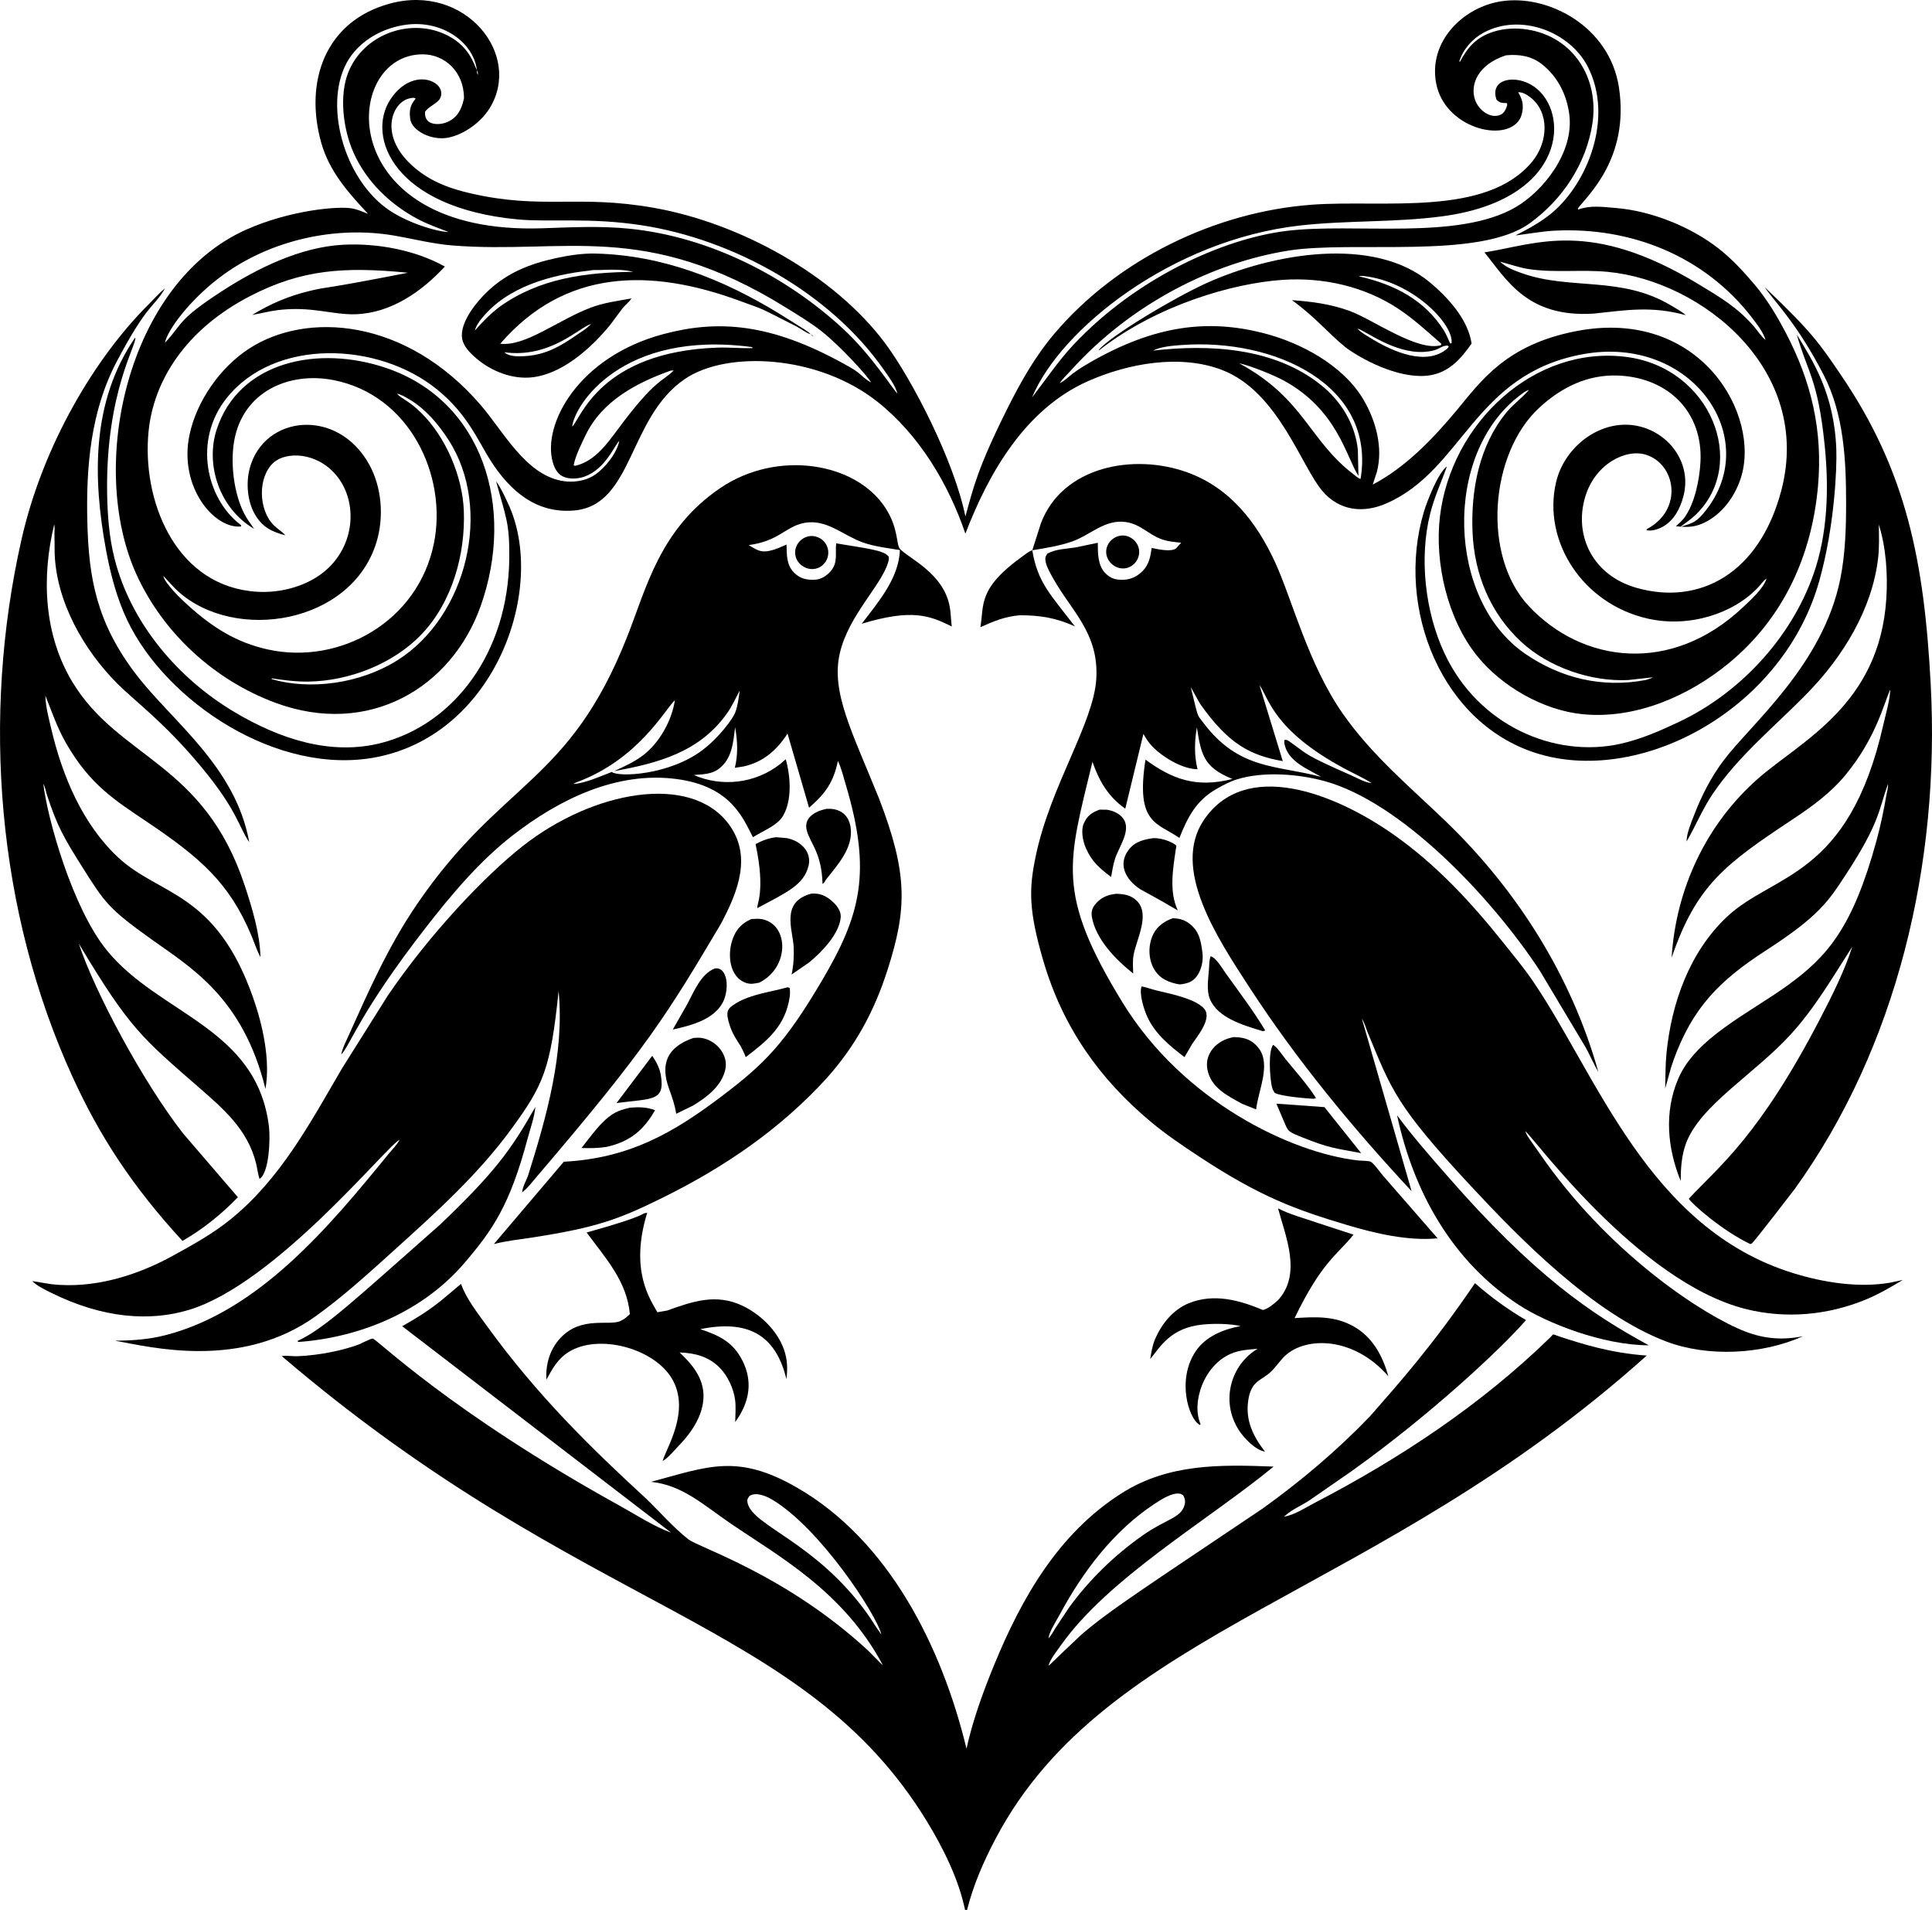<?xml version='1.0' encoding='utf-8'?>
<svg xmlns="http://www.w3.org/2000/svg" enable-background="new 0 0 5000 4941.913" version="1.1" viewBox="0 0 5e3 4941.9"> <path d="m4350.7 1362.8c-0.43-0.029-0.864-0.062-1.297-0.094-0.385 0.287-0.779 0.575-1.162 0.862l2.458-0.768z"/> <path d="m353.16 1486.3c69.353 152.37 202.37 273.9 359.56 332.09 242.17 89.641 456.69-39.336 531.45-250.9 90.458-255.99 4.375-529.66-242.68-614.69-177.64-61.142-383.67-18.164-441 159.21-28.908 89.464 6.219 202.95 97.171 256.36l-13.809-19.792c-37.304-53.084-48.849-145.15-37.816-207.62 22.67-128.33 142.54-179.83 257.07-157.51 197.1 38.417 295.02 247.19 259.97 421.88-40.918 203.93-244.35 315.73-429.4 275.24-82.445-18.044-144.29-57.764-206.43-113.84-15.072-13.602-59.226-54.599-64.879-76.721 13.194 13.048 24.497 27.379 38.373 39.905 147.35 133.04 449.98 84.833 513.89-128.12 19.191-63.966 13.668-140.31-18.772-199.34-82.055-149.31-273.38-128.63-309.69 9.72-9.954 37.933-6.065 85.636 14.185 119.86 18.796 31.761 43.486 44.335 78.336 52.952-9.11-9.93-20.855-16.654-30.414-26.237-39.443-39.538-42.054-124.63 0.181-162.14 31.512-27.986 109.72-27.853 160.68 31.771 58.041 67.91 51.806 185.83-32.669 252.85-45.715 36.265-117.72 57.863-191.18 48-195.79-25.212-278.21-238.31-260.79-413.17 13.005-130.52 95.41-263.8 263.61-350.43 133.35-68.701 242.87-76.092 407.62-59.955-231.59 45.503-201.34 34.449-253.74 46.936-53.904 12.853-102.15 33.21-149.24 62.156 22.134-3.567 43.682-9.628 66.04-12.37 87.97-10.794 141.61 12.74 202 10.652 91.384-3.152 170.62-58.574 230.53-123.47-76.955-42.823-175.93-60.96-263.28-56.335-110.82 5.87-222.74 61.063-314.58 120.68-115.01 74.668-99.534 82.612-146.46 132.89 4.992-30.804 65.619-114.95 153.86-178.03 123.64-88.378 289.07-125.05 438.95-99.303 50.342 8.651 100.19 21.572 151.25 25.642 289.07 23.026 497.26-66.212 862.47 160.43 31.346 19.45 64.234 39.1 93.204 61.926 48.7 38.372 121.72 118.9 127.27 131.88-16.117-8.575-22.408-17.303-35.148-26.882-11.155-8.388-24.11-15.234-36.309-21.963-188.59-104.06-323.86-113.85-465.45-76.14-221.56 59.011-314.08 234.73-286.51 331.5 4.182 14.678 11.277 29.228 25.359 36.528 15.98 8.285 40.081 6.744 56.676 0.771 55.389-19.924 78.872-83.503 90.076-92.355-6.182 31.453-36.06 69.006-62.121 86.963-25.281 17.415-58.145 21.768-87.958 16.078-93.629-17.859-150.71-128.64-208.36-195.6-194.27-225.63-450.97-242.93-599.71-146.17-74.652 48.571-135.46 135.11-154.07 222.78-28.642 134.93 64.442 245.04 133.78 237.2-1.308-5.319 0.107-2.972-4.528-6.592-84.495-66.076-120.9-215.4-33.098-325.6 123.93-155.55 391.56-146.4 544.74-22.012 78.949 64.1 105.94 133.19 138.38 184.01 49.962 78.268 118.23 137.52 216.02 128.97 153.75-13.438 139.12-239.63 286.6-340.22 108.57-74.027 344.87-63.095 498.99 59.277 107.3 85.202 183.38 211.99 227.05 340.88 60.648-158.15 155.71-322.8 316.87-394.39 103.26-45.868 238.12-70.895 346.89-29.35 145.58 55.604 205.12 248.99 260.1 313.36 44.213 51.767 106.08 58.286 166.02 32 198.65-87.119 226.13-334.14 507.7-385.86 282.64-51.915 467.9 216.71 317.83 405.22-23.503 29.517-32.74 31.483-63.152 40.986 21.221 1.449 38.698 0.032 60.512-10.581 45.385-22.08 77.629-66.123 93.419-113.39 54.603-163.42-103.44-444.16-425.05-382.12-181.98 35.092-246.72 129.37-308.63 203.72-61.541 73.915-132.1 148.17-218.28 193.46l10.608-32.571c16.737-62.819-2.591-133.31-35.001-187.9-52.704-88.769-162.77-147.41-260.34-171.95-140.61-35.373-277.06-21.286-446.61 76.101-57.633 33.11-52.64 39.502-78.707 54.192 6.085-10.652 18.591-21.768 26.979-31.127 158.16-176.58 371.91-281.37 564.32-312.1 168.43-26.899 494.51 23.989 625.43-71.037 84.782-61.526 145.96-153.9 161.85-258.09 17.587-115.33-47.84-224.21-168.8-243.06-28.638-4.463-59.764-3.031-87.441 5.814-42.93 13.718-66.157 38.956-86.544 77.64l-1.796-1.036c9.993-31.399 34.04-58.688 62.882-74.203 96.164-51.736 223.78-2.367 270.07 88.765 67.082 132.08-1.438 301.02-93.433 377.79-28.682 23.934-60.985 41.194-93.995 58.071 33.864-4.02 67.811-10.612 101.91-12.325 197.43-9.923 387.19 65.818 509.51 224.38 13.473 17.463 28.907 37.123 35.854 58.34-11.121-8.13-21.738-25.218-30.989-35.786-42.595-48.665-84.962-73.612-143.5-108.99-281.02-169.9-419.44-102.41-553.18-81.737 56.378 68.664 109.62 169.53 282.65 158.39 84.261-8.83 149.08-20.443 238.45 4.089-11.013-9.921-25.876-17.781-38.631-25.388-129.55-77.272-260.51-38.484-386.46-83.557-19.786-7.08-40.085-14.746-55.582-29.443 25.984 6.563 49.893 15.678 76.701 19.489 67.059 9.535 135.09 0.327 202.43 6.861 243.99 23.675 531.15 253.85 448.54 566.28-56.745 214.54-211.49 297.28-373.82 251.46-114.77-32.398-162.91-136.06-133.75-234.79 25.591-86.673 105.89-126.11 157.54-109.81 77.765 24.554 96.745 142.42 2.459 192.26l-1.239 2.815c12.497 3.679 30.814-2.513 41.861-8.603 29.566-16.302 45.473-47.405 53.758-78.946 21.97-83.642-33.931-160.49-111.69-180.38-97.122-24.834-195.78 49.191-217.94 144.18-35.37 151.64 68.025 315.11 238.93 353.03 105.08 23.319 219.89-12.432 284.76-81.898 6.314-6.753 13.535-17.298 21.099-22.075-7.617 25.783-42.789 57.076-62.014 75.155-184.43 173.39-414.38 144.6-553.55-4.216-121.79-130.21-100.41-394.23 26.525-512.14 57.623-53.524 125.9-87.349 205.54-84.045 129.23 5.368 219.43 94.766 212.47 223.82-2.444 45.336-14.551 106.98-41.974 144.38-5.87 8.007-14.375 14.995-21.723 21.636 4.28 0.438 8.356 0.81 12.316 1.099 13.5-10.069 28.238-20.123 40.211-31.855 135.17-132.44 38.044-378.7-179.91-407.23-238.35-31.2-454.51 170.41-483.18 413.28-14.151 119.89 19.689 264.95 96.03 360.02 63.673 79.292 171.34 140.87 272.82 151 136.67 13.653 275.69-46.692 379.7-132.73 140.78-116.46 213.91-277.66 229.9-457.31 12.805-143.8-17.293-271.26-83.976-397.98-22.881-43.467-48.01-85.373-79.747-123.05-28.135-33.395-58.579-66.45-92.98-93.428-71.929-56.412-174.04-97.561-265.4-105.12-37.378-3.099-66.85-7.613-98.708 3.986l-0.708-2.923c23.51-31.939 134.26-129.27 106.4-313.01-24.098-158.88-184.74-242.19-305.64-222.85-99.159 15.867-187.27 104.55-167.64 211.08 21.592 117.1 178.96 155.97 216.31 94.194 7.222-11.94 10.15-32.579 6.505-46.277-2.245-8.44-5.768-16.347-10.389-23.728 10.608-1.217 23.119 6.589 31.239 12.82 50.836 39.01 46.254 116.49 5.197 166.45-118.31 143.96-385.8 98.247-569.08 111.54-251.54 18.25-505.23 141.73-668.28 334.59-49.581 58.647-86.704 124.37-120.95 192.88-77.026 154.08-88.194 205.05-108.63 279.29-29.56-145.18-138-353.95-206.31-446.29-132.7-179.35-378.36-312.99-599.18-352.18-197.91-35.123-287.38 5.057-473.06-37.128-58.54-13.307-110.51-32.737-155.3-74.207-85.966-79.59-48.172-164.74-3.064-172.32 6.099-1.024 8.998-2.487 14.302 0.902-11.863 13.92-17.8 26.883-14.322 52.455 4.272 31.437 56.46 57.137 98.947 48.473 40.695-8.301 83.44-39.411 105.47-74.09 88.476-139.25-61.758-326.38-257.81-272.45-166.82 45.888-221.06 201.62-176.87 359.6 20.626 73.755 69.943 129.55 121.21 184.04-13.175-5.065-27.13-11.257-41.042-13.834-35.71-6.623-161.24 4.404-274.4 54.928-308.89 137.93-411.07 612.63-283.88 892.09zm350.67 269.01c32.054 4.685 62.727 8.778 95.283 8.251 104.9-1.703 219.27-46.024 292.19-122.68 79.044-83.089 113.49-207.09 109.06-319.61-3.533-89.681-46.819-190.69-110.77-253.54-31.284-30.732-47.193-33.889-62.487-48.961 10.963 1.545 22.037 8.635 32.059 14.492 42.023 24.554 75.462 64.522 101.59 104.96 115.77 179.17 47.334 457.62-132.82 570.53-97.494 61.1-226.79 77.234-325.31 48.308l1.21-1.742zm896.43-646.3c-28.272 38.065-59.77 82.864-108.38 95.405-4.733 1.005-2.293 1.015-7.319-0.288 4.562-24.808 20.157-55.734 31.17-78.556 42.511-88.115 131.67-135.2 219.96-166.61l7.876-0.532c-28.576 29.356-46.419 20.117-143.3 150.58zm256.48-209.55c-304.38 10.71-354.33 184.71-375.84 204.48 4.953-54.288 127.05-250.94 464.77-205.97l2.972 2.611c-30.517 1.381-61.199-2.21-91.896-1.127zm1199.2-6.612c244.92-18.711 505.45 104.98 465.22 346.4-6.573-1.791-14.253-9.027-19.757-13.253-114.02-87.629-127.11-195.54-294.51-285.99 27.966 5.486 90.198 30.876 115.11 44.428 138.91 75.562 161.46 196.88 193.6 246.86l-1.464-67.391c-7.11-66.967-43.379-126.12-95.468-167.79-120.75-96.595-287.23-105.87-434.99-88.91 21.172-10.515 48.971-12.458 72.261-14.356zm1202.6 866.75c-111.86 20.85-218.79-4.206-312.07-68.514-201.13-138.68-213.34-515.38-13.516-667.66 7.011-5.343 15.238-12.404 23.9-14.282-20.529 23.104-41.114 36.984-58.876 58.833-69.748 85.782-91.282 199.03-87.158 306.97 4.196 109.88 45.804 212.11 127.25 286.86 71.046 65.2 179.53 102.42 275.62 97.747l64.347-7.149c-6.085 3.328-12.922 5.094-19.499 7.202zm-894.19-1176.1c122.61-13.789 246.94-7.5 369.26-23.934 322.81-43.366 330.63-271 235.73-336.05-47.02-32.233-115.34-19.917-96.293 34.587 9.157 8.389 12.485 8.233 26.838 8.688l0.864 5.363c-3.152 9.564-7.49 20.432-17.42 24.769-26.2 11.448-57.129-11.968-66.118-39.221-13.107-39.69 8.259-91.258 80.434-114.6 33.742-3.127 65.527 1.587 92.828 23.054 41.037 32.26 64.464 79.357 70.919 130.59 12.391 98.426-68.328 198.08-138.49 239.08-149.71 87.492-417.95 39.938-593.85 61.663-162.7 20.105-387.52 120.82-550.55 294.18-39.417 41.915-72.393 91.174-107.58 136.72 72.628-175.67 361.05-407.5 693.43-444.89zm-2184.8-282.83c-24.432 25.538-61.709 23.795-72.295 12.152-6.582-7.234-7.588-14.195-7.339-23.594 9.042-12.712 24.037-17.932 34.811-28.953 10.84-11.093 10.894-31.965-8.339-44.892-29.409-19.753-80.838-12.521-116.52 42.593-62.272 96.185 9.195 279.04 328.88 309.64 82.671 7.918 187.32-5.631 323.2 15.443 235.7 36.574 485.82 173.93 625.26 373.49 12.169 17.42 30.033 41.037 35.235 61.716-10.096-8.645-66.379-98.791-139.41-166.49-149.57-138.66-349-239.06-552.84-259.88-75.677-7.729-150.48-3.874-226.19-1.273-544.58 18.716-522.41-452.4-308.68-450.04 53.939 0.596 105.45 43.037 105.45 113.95-3.489 16.299-9.457 33.842-21.216 46.132zm-269.12-158.72c33.537-44.172 86.363-70.729 140.85-78.018 92.863-12.423 174.52 45.486 182.99 117.85 3.172 4.518 2.332 6.89 2.547 12.276-2.713-4.382-2.303-7.239-2.547-12.276-7.725-14.367-19.678-66.76-87.471-95.378-91.641-38.685-206.64 4.716-245.16 100.03-24.715 61.147-13.287 148.51 12.916 207.72 33.615 75.96 95.883 135.75 169.01 173.87 24.9 12.974 51.113 22.045 77.16 32.288-30.557-0.654-111.53-24.856-161.78-62.253-118.5-88.189-166.18-293.8-88.52-396.11z"/> <path d="m1916.9 779.37c68.309 25.332 35.455 10.149 144.47 65.318 11.252 6.006 24.812 16.697 36.631 20.25-8.157-8.498-10.236-8.971-81.371-53.465-146.03-89.183-301.95-151.14-475-155.39-33.991-0.834-69.69 4.596-102.81 11.794-68.455 14.882-127.53 38.319-178.7 87.71-27.018 26.071-64.976 72.642-64.834 112.08 0.078 22.363 14.834 38.797 30.268 53.26 37.538 35.157 90.891 58.647 142.51 56.085 81.671-4.052 160.88-74.584 211.9-137.37l31.483-42.37c6.826-8.334 17.278-16.059 22.719-25.09-36.792 6.651-72.164 11.008-107.3 24.525-83.914 32.272-167.32 100.3-232.21 92.682 165.9-191.97 385.24-197.86 622.25-110.02zm-387.19 58.847c-10.101 11.331-24.461 19.738-36.963 28.384-44.418 30.712-82.366 52.396-137.48 55.051-15.248 0.732-36.348 1.093-48.766-9.012l-0.956-1.147c118.06 15.968 192.82-63.708 224.17-73.276zm-236.65-44.501c-24.3 18.562-43.984 38.519-63.995 61.517 3.03-12.453 10.096-21.968 18.015-31.756 66.201-81.83 178.8-112.5 279.23-123.41 6.69-1.971 17.678-1.128 25.003-1.395 27.935-1.03 60.291-2.372 87.422 4.743-123.5 1.244-242.41 16.624-345.67 90.305z"/> <path d="m3700 730.2c-145.37-120.94-407.12-75.031-579.03 2.986-78.943 35.832-246.64 134.79-278.44 173.37 3.475-1.23 2.225-0.478 5.109-2.713 147.8-114.45 342.8-171.08 472.01-179.74 104.89-7.026 212.46 16.898 300.71 75.847 38.758 25.886 74.598 58.847 109.71 89.501l-0.844 3.66c-61.024 17.874-176.6-67.206-238.04-89.188-48.673-17.415-96.317-23.587-147.51-27.282 63.776 46.678 88.391 81.01 139.92 123.16 54.895 39.495 149.6 83.508 219.48 70.866 48.512-8.774 78.473-43.316 105.39-81.698-9.242-62.99-61.472-119.68-108.47-158.78zm45.409 171.96c-53.913 45.362-139.07 9.191-199.24-27.989-11.091-6.856-24.271-13.897-32.937-23.754 18.765 3.74 94.483 64.645 171.94 60.092 39.993-2.355 40.102-14.372 57.31-16.083 4.982-0.493 2.947-0.922 6.983 2.347l-4.05 5.387zm11.199-13.926-3.708 0.181c-5.441-11.291-9.149-22.29-15.927-33.088-50.381-80.258-130.27-120-220.06-140.32 3.664-1.176 7.134-1.323 10.954-0.927 126.11 12.952 235.18 124.34 228.74 174.15z"/> <path d="m472.15 3210.8c52.924-30.238 101.2-69.353 143.54-113.07l-141.66-164.78c-106.28-136.2-229.74-368.89-270.04-491.33 131.58 220.04 163.92 244.03 311.02 372.34 61.859 53.951 126.15 108.2 147.85 196.9 3.221 13.146 4.436 26.525 8.793 39.388 25.27-15.287 28.014-104.85 24.49-134.31-30.978-258.56-284.75-290.28-420.38-457.92-88.197-109.02-152.72-338.29-163.66-429.74 4.52 7.148 6.63 19.894 9.348 28.218 26.385 80.817 43.376 110.44 90.275 184.97 59.688 94.845 69.34 109.62 179.52 188.46 101.51 72.633 237.42 150.5 295.73 387.61 12.973-74.38-6.916-164.97-31.849-235.91-96.728-275.21-242.05-263.65-348.3-362.12-93.514-86.656-145.7-212.3-174.34-334.27-6.226-26.506-14.12-55.71-14.951-82.918l-0.034-2.293c16.794 41.954 30.274 82.386 52.936 122.01 62.33 108.96 127.19 148.67 210.12 204.55 136.41 91.918 212.12 156.32 269.72 293.36 7.915 18.84 14.024 38.558 23.749 56.578-1.278-61.141-21.699-127.76-40.759-185.42-105.34-318.72-324.14-326.96-444.98-524.9-74.752-122.45-81.359-271.99-48.046-408.95 1.903 6.095 0.641 15.434 0.664 21.89l0.553 53.197c4.4 123.83 74.175 248.27 162.25 336.56 45.685 45.797 122.23 100.61 218.61 217.15 92.982 112.45 94.781 152.74 122.7 192.94-35.422-195.5-198.5-311.36-291.74-432.55-104.69-136.06-123.68-253.95-127.26-395.23-3.622-142.92 8.648-288.06 76.523-416.53 79.387-150.26 95.712-139.45 122.5-185.32l1.952-3.435c-15.206 12.375-28.248 27.554-42.157 41.369-137.78 136.81-273.72 363.24-329.25 608.75-103.85 459.16-63.635 962.79 133.02 1392.3 68.924 150.54 153.19 280.72 283.55 422.44z"/> <path d="m4996.7 1771.2c-16.884-318.98-62.635-552.09-233.18-802.09-53.274-78.108-73.119-109.05-196.33-225.86 25.478 38.062 82.191 90.936 152.1 226.14 52.84 102.18 58.496 221.74 58.413 334.41-0.048 64.19-2.225 130.56-14.941 193.69-45.117 223.92-230.99 375.52-301.99 469.93-32.576 43.316-57.134 91.335-76.545 141.81-7.627 19.83-19.293 46.741-19.401 68.172 23.471-40.212 40.642-82.898 66.845-122.01 66.947-99.933 163.52-177.34 246.73-262.84 91.594-94.116 166.84-216.44 182.18-348.74 3.298-28.467 2.167-57.871 1.781-86.514 18.85 59.316 23.383 129.35 19.44 191.39-17.532 276.4-222.57 369.4-332.34 466.16-133.98 118.1-212.19 284.71-223.31 463.17 64.006-187.12 137.88-241.82 313.02-357.91 50.352-33.376 98.367-68.06 137.07-115.06 78.795-95.71 99.695-185.5 115.3-220.26l0.293 2.957c-1.854 27.842-11.462 59.364-17.64 86.724-90.16 399.29-285.41 384.3-405.98 498.73-96.346 91.438-142.75 223.21-155.45 352.93-2.909 29.701-2.416 60.203-3.303 90.037 7.333-23.7 12.598-48.263 21.006-71.554 49.472-137.12 118.96-207.41 241.03-286.21 137.1-88.515 161.84-128.78 204.73-194.2 89.591-136.65 85.851-169.3 109.6-235.05 1.562 5.821-2.732 21.416-3.806 27.74-6.851 39.715-15.059 79.473-25.691 118.35-61.336 224.27-126.61 299.7-230.13 374.45-100.1 72.299-238.33 136.04-283.17 241.99-36.572 86.402-27.925 178.84 6.543 264 0.214-32.824 2.225-66.357 13.814-97.376 36.868-98.673 176.88-179.05 270.35-281.17 63.829-69.738 109.27-148.91 160.08-227.86-20.607 63.522-52.216 126.76-82.996 185.98-158.68 305.35-262.16 382.66-340.23 466.37 7.495 13.154 87.216 83.439 159.41 117.41l3.508-1.62c7.154-4.782 117.19-149.17 110.38-139.73 266.29-369.16 377.24-844.72 352.8-1306.5z"/> <path d="m2098 864.94c2.381 2.025 4.304 4.22 7.319 5.167-1.864-2.484-4.665-3.611-7.319-5.167z"/> <path d="m349.66 873.6c-113.09 164.54-110.13 362.5-74.908 551.42 11.379 61.038 27.784 123.48 54.523 179.69 100.31 210.89 389.62 404.68 645.85 354.19 309.91-61.076 440.81-441.19 339.86-655.77-9.237-19.938-18.332-39.958-31.092-57.94 24.586 91.864 35.168 105.43 34.132 199.38-2.766 246.29-144.47 428.95-329.66 477.37-133.19 34.83-266.59-11.325-380.58-78.907-147.29-87.324-269.52-230.93-311.63-398.67-13.861-55.217-18.151-113.12-18.936-169.87-3.645-263.43 80.489-388.35 72.432-400.89z"/> <path d="m4708.6 1502c39.159-140.19 45.488-289.98 43.804-338.13-5.136-146.66-62.171-231.92-102.28-298.27 27.58 98.058 54.518 114.7 71.968 285.1 11.433 111.66 8.515 229.52-29.194 336.2-58.149 164.51-190.34 306.38-347.05 380.66-49.112 23.275-99.704 45.453-152.98 57.174-169.7 37.329-367.11-47.031-454.75-234.67-50.089-107.25-65.688-246.36-36.762-361.34 10.642-42.31 28.584-81.181 43.408-121.95-22.524 15.473-51.601 90.228-59.779 117.56-74.6 249.34 46.374 554.07 300.77 627.44 267.2 77.069 630.27-118.27 722.85-449.76z"/> <path d="m3147.3 2041.9c16.673-9.647 35.45-19.606 53.904-25.33 68.016-21.09 157.89-14.214 226.09 4.314 197.16 53.57 429.89 296.89 557.28 490.06l119.03 199.02c11.657 21.002 20.879 43.204 32.971 63.956-69.206-248.14-211.37-472.54-396.69-650.4-92.872-89.134-189.56-169.78-264.17-276.14-90.352-128.8-131.59-296.59-175.88-392.7-47.659-103.38-116.79-192.49-226.9-232.38-138.98-50.349-323.85-15.648-379.23 132.16l-22.134 69.309c34.084-5.558 70.953-11.384 103.55-22.89 47.239-16.678 84.382-58.188 139.14-50.02 36.489 5.441 56.925 30.751 89.13 43.35 17.225 6.744 35.347 8.164 53.577 10.057l-13.399 14.585c-12.702 10.164-48.122 2.045-63.082-1.083-2.982 21.758-6.763 42.286-22.426 58.72-13.97 14.653-30.853 23.046-51.118 23.675-18.874 0.586-32.8-3.147-46.356-17.088-19.801-20.362-19.465-51.962-19.445-78.668l-57.013 11.955c-25.432 4.099-49.922 3.704-73.359 15.936-5.562 8.071-6.548 11.97-4.504 21.958 2.864 13.96 12.253 29.57 19.113 41.964 46.662 84.237 118.54 141.24 111.91 259.32-6.474 115.4-118.83 277.53-156.74 459.23-17.588 84.324-19.334 139.1 19.981 272.72 49.757 169.09 143.96 303.86 278.99 416.14 38.807 32.263 80.996 60.726 123.1 88.461 160.5 105.72 251.35 137.98 383.4 177.54 72.964 21.865 157.82 41.749 234.52 34.522l-141.52-162.4c-7.915-8.954-21.997-30.116-31.566-35.831-4.201-2.508-26.418-2.542-32.986-3.293-172.6-19.743-452.36-152.25-609.71-409.23-174.07-284.25-140.05-362.4-77.517-622.14 17.849 50.518 40.681 89.998 84.992 121.12l46.873-193.31c6.904 11.999 13.775 22.788 23.475 32.756 26.759 27.496 77.57 58.247 116.67 58.564-8.851-34.216-8.002-73.501-1.737-108.18 11.194 73.25 19.111 103.55 91.974 133.37-94.471 24.144-156.51-0.059-224.98-50.02-26.105 167.15 30.336 162.51 87.729 202.6 21.519-53.87 43.228-96.264 95.074-126.26zm-32.918-171.59c-18.194-24.145-11.969-9.218-32.747-92.614 26.612 47.81 23.306 42.057 24.959 44.423 72.207 102.17 128.24 132.32 213.22 147.24l-60.277-196.59c23.582 31.575 33.999 115.85 219.49 215.64 23.251 12.511 48.444 23.617 70.617 37.743-16.439-1.078-36.943-13.004-52.128-19.704-125.63-55.418-110.86-53.109-157.15-85.543-6.026-4.221-8.92-7.583-16.244-6.231-1.044 5.528-0.166 9.613 1.249 14.98 11.072 41.954 60.145 60.711 93.867 80.478-115.62-30.964-212.38-17.178-304.86-139.83z"/> <path d="m2329 1423.3c-3.011 73.618-55.959 134.2-98.806 190.61 130.06-39.348 175.53-21.368 232.98 7.032-2.391-17.225-2.225-35.05-5.46-52.123-16.318-86.172-106.62-124.38-128.44-148.39-10.542-11.589-3.17-51.906-36.972-104.94-76.252-119.63-280.62-152.49-427.47-53.187-157.43 106.44-191.71 258.7-241.99 385.9-150.4 380.43-324.99 371.23-543.34 690.92-76.038 111.33-127.48 229.86-175.03 335.29-7.485 17.435-17.722 35.45-21.26 54.104 24.123-25.663 47.634-108.07 217.35-326.72 66.63-85.851 140.47-173.92 226.82-240.76 119.69-92.658 268.12-165.86 423.52-145.34 141.89 18.759 172.15 102.32 197.78 150.59 24.793-16.146 63.132-29.848 78.126-55.827 23.485-40.695 19.084-102.52 6.651-145.93l-13.834 11.96c-65.997 52.157-153.53 59.818-224.05 28.789 22.68-1.869 45.58-1.552 64.674-15.941 34.659-26.13 37.162-68.143 42.203-107.67 6.261 34.518 8.022 70.963-0.766 105.04l23.08-3.674c50.884-11.272 85.626-42.247 113.38-84.826l55.695 191.7c42.013-36.265 63.39-66.093 74.642-121.07 9.257 19.494 14.443 41.613 20.597 62.302 66.976 225 38.919 335.14-61.087 504.8-96.543 163.79-149.15 216.7-261.16 301.25-123.22 93.012-237.46 159.82-407.64 168.68l-181.04 213.03c33.044-8.569 67.367-11.93 101.06-17.186 163.75-25.541 221.21-45.934 338.57-104.17 158.98-78.888 301.42-176.2 421.54-307.64 74.813-83.786 123.28-173.27 157.49-280.02 50.562-157.82 53.397-247.93-21.724-443.43-69.889-173.16-125.16-275.52-101.55-376.78 22.601-96.927 106.61-174.38 124.46-233.15 1.186-3.908 3.914-13.17 1.512-16.576-11.816-16.748-60.559-21.26-135.55-34.088-2.879 26.857 5.431 49.918-14.849 72.803-10.116 11.408-24.408 20.592-39.993 21.304-21.402 0.981-38.075-2.445-53.875-18.084-20.24-20.026-19.011-46.473-19.733-72.783-59.392 26.778-67.279 19.82-97.796 1.278 78.082-10.329 94.782-47.518 142.54-57.144 58.54-11.799 101.6 32.312 152.62 50.284 30.35 10.691 64.4 14.599 96.142 19.782zm-426.27 420.37c-6.161 15.987-41.633 64.612-85.07 97.386-86.059 64.92-217.3 70.248-234.33 56.368-29.165 10.862-69.099 29.55-99.83 31.141 3.274-1.942 6.329-3.577 9.905-4.909 159.33-59.33 228.13-188.88 253.19-211.95-7.622 52.411-40.217 110.8-82.645 142.79-23.407 17.654-48.142 28.745-74.642 40.695 114.82-20.66 222.25-49.63 293.16-150.79 12.721-18.142 21.499-38.202 31.888-57.661-2.64 18.615-4.835 39.329-11.623 56.924z"/> <path d="m2111.2 1388.3c34.841 9.302 42.69 51.717 18.188 73.583-30.27 27.014-79.21-1.6-70.612-41.187 4.643-21.376 27.647-39.011 52.424-32.396z"/> <path d="m2893.3 1468.7c-21.805-7.255-37.563-31.768-27.362-56.662 6.787-16.564 24.884-27.749 42.735-26.412s34.081 15.091 38.326 32.482c7.737 31.696-22.26 61.054-53.699 50.593z"/> <path d="m2537.2 1622.8c34.474-15.453 63.644-27.647 101.62-30.79 52.49-0.298 95.078 6.792 143.09 28.789-64.585-84.068-96.575-113.97-110.38-197.04-8.862 2.786-16.918 9.637-24.471 15.044-117.95 84.41-99.725 126.59-109.86 184z"/> <path d="m4641.6 3294.4c-376.15-115.87-508.07-512.23-674.76-756.26-23.588-34.532-50.557-66.869-76.633-99.523-83.245-104.23-173.24-201.42-282.74-278.55-155.4-109.47-384.46-196.78-491.76-38.588-85.092 125.46 34.485 305.26 117.41 432.69 123.14 189.24 266.43 362.93 420.14 528l-128.66-446.22c6.431 9.335 10.408 24.09 14.663 34.732 62.059 150.26 74.518 190.71 266.54 397.23 127.01 136.61 316.52 330.51 505.51 402.79 108.3 41.413 249.89 33.937 354.86-13.302-52.348 10.457-99.484 7.075-149.46-12.189-104.56-40.286-338.85-192.12-514.11-435.28-52.542-74.481-50.04-69.637-55.08-82.948 19.174 12.55 290.47 388.39 568.68 459.56 104.57 26.75 215.38 16.62 314.9-25.052 32.898-13.775 62.901-31.605 93.448-49.786l-33.23 7.178c-81.259 13.848-171.44-0.366-249.72-24.476z"/> <path d="m1017.7 3237c108.7-98.166 218.63-196.72 305.4-315.44 83.838-114.73 101.6-155.32 122.55-357.19 15.487 160.34-30.721 323.83-79.053 477.51-4.48 12.399-14.931 30.551-15.093 43.081 14.707-11.101 26.584-27.618 38.632-41.603 283.86-332.06 336.68-419.03 474.72-651.62 47.495-88.262 80.951-179.38 20.64-259.99-98.328-131.4-350.3-86.668-534.47 58.794-96.382 76.132-238.14 224.92-347.74 385.96l-118.29 188.16c-82.054 140.62-159.53 286.44-288.9 390.8-46.512 37.524-99.792 66.991-152.1 95.517-93.242 50.855-203.56 83.908-310.89 71.817l-49.707-8.041c11.611 11.784 32.136 21.909 46.888 29.253 136.91 68.201 258.48 75.302 357.86 45.497 224.32-67.287 510.83-422.56 546.07-440.7-8.698 16.152-17.198 22.884-28.36 36.601-154.66 189.73-335.46 406.45-576.86 469.06-44.064 11.433-86.15 14.151-131.41 14.468 91.93 16.533 325.13 76.248 519.9-63.673 70.07-50.342 136.24-110.5 200.22-168.28z"/> <path d="m2201.4 2140.9c-4.317-30.232-24.872-50.451-62.604-47.99-33.9 7.024-59.14 25.536-50.752 56.33 9.042 33.142 38.629 57.76 40.637 137.94 4.728-3.167 5.714-5.885 8.598-10.75 29.804-38.017 71.676-82.645 64.122-135.53z"/> <path d="m2864.2 2095.1-18.576-0.181c-20.138 7.505-32.117 15.61-40.988 36.153-7.763 17.981-2.118 45.921 5.655 63.498 15.673 35.445 35.23 51.699 65.259 74.574 2.947-16.234 5.446-33.147 10.711-48.825 9.691-28.867 41.598-71.758 21.333-101.38-9.51-13.912-27.213-21.641-43.394-23.837z"/> <path d="m2035.6 2168.5-27.345-2.313c-19.743 2.742-35.347 8.446-52.85 17.869 26.49 123.54 1.659 157.71 4.631 165.53 76.371-40.803 120.33-59.785 132.46-109.41 8.825-36.127-20.581-65.11-56.896-71.671z"/> <path d="m3042.6 2199.8c0.195-1.283 2.093-10.486 1.786-11.194-2.098-4.851-31.043-20.829-60.087-19.992-25.442 3.84-48.029 9.208-64.127 31.283-26.988 37.015-7.538 75.478 30.292 100.66 68.071 37.554 46.035 25.067 97.708 55.178-23.087-48.853-12.327-108.23-5.572-155.94z"/> <path d="m2971.2 2229.2-7.197-0.302c3.64 2.264 5.655 4.006 10.003 4.421l-2.806-4.118z"/> <path d="m2094.2 2490.1c31.214-25.476 79.239-74.496 81.615-117.86 0.717-13.136-8.037-26.535-16.923-35.362-21.942-21.811-39.448-25.812-58.983-24.725-80.11 21.37-48.538 91.852-45.99 137.37 1.371 24.515-0.253 48-5.299 71.997l45.58-31.419z"/> <path d="m2942.1 2330.9c-15.541-15.248-33.098-17.708-54.012-18.303-23.197 2.982-40.124 9.92-54.87 28.863-7.495 9.632-9.442 19.391-7.348 31.404 9.835 56.455 60.182 108.99 106.88 146.09-0.503-16.293-1.947-33.234 1.186-49.327 7.836-40.246 43.154-104.39 8.168-138.73z"/> <path d="m3079.2 2390.6c-13.975-10.94-26.052-13.76-43.477-14.912-20.88 7.075-39.841 19.85-50.284 39.934-20.787 39.971-11.574 98.506 30.434 119.92 11.716 5.978 24.242 9.569 37.192 11.628 18.24-2.176 32.073-5.285 43.745-20.616 12.711-16.703 17.762-41.149 15.078-61.585-3.83-29.184-7.753-54.856-32.688-74.374z"/> <path d="m1897.8 2425.3c-16.723 41.11-11.386 103.16 33.244 118.01 12.967 4.309 22.288 1.221 33.79-0.678 78.614-39.123 77.443-149 8.651-164.1-9.051-1.986-19.381-1.034-28.599-0.644-23.129 10.086-37.402 23.602-47.088 47.41z"/> <path d="m3268 2668.1 6.553-1.605c-30.424-50.542-67.743-99.836-102.18-147.88-9.032-12.604-24.764-40.11-39.071-44.477-4.24 9.959-3.786 22.876-4.523 33.708-1.61 23.748-6.875 54.085 2.284 76.652 19.883 49.008 85.286 67.896 136.93 83.606z"/> <path d="m1871 2592.9c16.559-32.31 13.379-91.494-20.826-87.095-37.24 14.116-54.992 62.302-72.988 94.975l-36.04 63.088c49.068-10.708 106.92-26.223 129.85-70.968z"/> <path d="m3065.5 2735.2 20.114-34.528c13.819-20.157 41.242-53.621 36.479-79.039-6.297-33.582-94.918-50.688-128.13-58.652-13.356-3.206-26.057-8.183-39.558-10.818-6.953 18.874 6.324 60.16 14.644 78.448 20.084 44.155 58.403 75.94 96.454 104.59z"/> <path d="m1888.7 2653.6c6.397 19.772 16.444 35.518 27.877 52.694 4.889 9.534 9.871 18.801 13.272 28.994 57.056-43.34 102.73-80.669 113.93-156.06 1.078-7.256 0.707-14.878 0.439-22.182-2.313-1.318-3.557-2.362-6.27-2.44-42.637 11.989-94.068 17.688-132.3 40.744-23.901 14.408-28.953 21.158-16.952 58.247z"/> <path d="m3124.7 2766.9c8.863 47.042 50.291 67.4 89.769 89.062l36.304 14.502c6.199-50.476 38.79-115.73 6.983-157.93-22.176-29.421-50.422-28.296-64.459-29.174-44.188 7.318-76.337 42.466-68.596 83.542z"/> <path d="m1731.5 2817.1c8.022 22.182 14.912 41.3 18.508 64.747l43.501-21.265c35.777-21.602 73.896-50.244 83.63-93.394 8.254-36.627-21.863-74.509-60.062-81.327-7.456-1.332-15.019-0.746-22.534-0.249-69.298 23.941-85.918 68.25-63.044 131.49z"/> <path d="m3294.7 2703.4c-13.043 18.644-8.071 81.981-4.04 103.56 1.562 8.329 3.343 14.146 8.53 20.865 15.84 9.057 82.46 14.31 100.58 15.278l6.051-1.961c-22.421-35.284-52.06-67.874-78.453-100.25-8.671-10.632-21.162-30.658-32.669-37.499z"/> <path d="m1710.3 2782.1c-3.089-18.796-11.848-34.679-22.295-50.293l-92.389 122.25c91.396-12.225 125.97-3.307 114.68-71.954z"/> <path d="m3323.7 2903.5c10.277 24.486 9.248 24.459 48.669 40.149 68.033 27.073 79.182 26.561 150.29 39.998l-95.034-119.05-124.39-8.964 20.46 47.864z"/> <path d="m1504.8 2970.4c22.09 0.625 42.603 0.669 64.498-2.805 62.937-13.956 97.392-45.016 125.98-95.088-21.524-8.105-42.11-8.359-64.864-6.465-15.419 3.645-29.955 7.485-43.608 15.966-32.259 20.03-58.14 59.013-82.006 88.393z"/> <path d="m1385.5 2864.3c-63.963 112.56-105.1 169.01-245.81 303.59-217.63 191.7-300.51 270.58-369.87 301.79l2.347 2.615c161.29-11.813 322.23-79.044 429.08-203.59 73.884-86.134 118.09-150.11 164.09-322.25 7.046-26.379 17.552-55.026 20.167-82.142z"/> <path d="m3743.8 3040.5c-44.101-50.606-88.329-100.68-128.18-154.78 42.467 198.13 142.84 378.28 315.08 490.65 71.868 46.879 216.8 104.26 336.39 104.54-149.9-81.584-296.98-180.74-523.29-440.4z"/> <path d="m3289.2 3549.2c13.223-12.648 23.246-28.755 36.572-41.159 54.424-50.647 178.15-49.698 267.22 52.933-14.302-52.377-41.012-101.81-90.1-129.15-49.24-27.433-98.221-24.71-152.51-21.294 70.604-145.79 108.28-161.43 152.59-215.92-154.52-50.909-164.73-52.431-195.4-68.162 18.688 71.101 62.547 169.69-0.112 237.62-10.723 9.777-24.822 21.853-38.973 25.491-61.434-25.749-127.38-43.765-192.11-17.42-40.28 16.39-70.177 53.284-86.934 92.565-7.188 16.839-9.861 33.884-12.662 51.821 26.242-32.176 52.871-80.989 135.36-89.305 30.058-3.03 69.192-2.489 98.581 3.831-43.974 8.354-89.954 26.32-116.1 64.971-49.569 73.287-18.78 173.86 9.193 190.08l1.922 0.844 1.22-2.762c-24.081-52.646 7.181-155.73 85.392-184.15 19.387-7.041 41.798-8.417 62.258-9.998-68.605 40.433-96.973 134.62-48.688 210.02 13.245 20.685 42.414 51.588 67.782 56.002-30.375-39.788-50.572-79.858-43.438-131.34 7.38-53.262 33.733-51.427 58.935-75.516z"/> <path d="m2035.2 3568.2c3.484-26.613 2.611-51.191-6.387-76.613-17.493-49.43-61.731-91.814-108.65-113.68-67.499-31.463-128.11-10.584-193.48 13.043l-25.33 4.411c-19.138-34.149-72.123-108.53-26.442-257.32-20.466 1.77 13.665 3.54-156.68 50.942 48.59 66.24 104.24 125.6 111.87 211.2-9.01 8.355-13.604 12.536-23.592 17.435-28.968 14.498-101.45-14.013-156.02 44.204-28.004 29.877-38.436 68.347-36.587 108.35 15.902-28.77 29.033-54.056 57.881-72.042 77.453-48.29 220.64-9.726 267.16 68.948 49.962 84.502-17.415 184.14-23.856 213.14 14.653-8.422 30.507-28.111 42.618-40.642 33.391-34.552 64.073-80.468 62.936-130.2-1.044-45.887-30.282-80.278-61.809-110.04 40.046 1.488 75.721 10.696 104.51 40.246 20.509 21.05 35.738 54.602 39.231 83.392 2.206 18.161 0.449 38.055 0.146 56.383 40.314-55.166 43.719-108.36 19.406-157.4-24.637-49.698-59.75-66.03-109.78-82.913 119.84-24.303 194.34 11.292 222.85 129.18z"/> <path d="m4035.3 3458c-19.946-6.666-12.711-8.006-23.758 2.947-178.57 173.92-388.86 313.13-608.31 427.13-26.852 13.95-51.986 31.26-80.312 36.392 19.672-18.583 43.232-27.661 65.43-42.067l109.36-75.696c204.12-145.75 387.73-317.27 451.58-391.04-47.546-27.794-90.681-59.242-132.06-95.561-111.02 163.32-196.53 258.52-271 343.71-84.094 87.807-178.74 167.86-277.44 238.68-290.11 195.6-402.57 266.9-473.98 330.54-82.114 77.329-74.364 72.265-81.483 76.716 5.328-17.62 20.445-35.854 31.063-50.991 123.4-175.92 383.54-325.58 551.69-464.02-138.06-5.382-272.05-8.027-393.33 68.963-163.06 103.51-257.97 269.47-329.6 443.51-28.687 69.7-55.607 143.63-71.846 217.37-64.409-266.39-202.38-539.27-438.38-675.32-154.76-89.237-230.78-54.609-377.85-15.112 81.173 8.758 132.92 58.002 206.3 108.12 123.2 84.135 291.27 174.77 393.07 365.58-2.749-1.063 0.189 0.648-38.246-37.514-211.82-195.47-436.78-265.72-464.48-287.33-39.402-30.741-74.218-71.485-110.27-106.07-141.21-129.86-280.47-265.37-411.29-446.06-25.442-35.138-52.245-68.868-67.22-108.82-56.508 47.334-73.427 65.111-152.07 109.47 727.21 558.05 693.19 531.87 695.87 534.12-44.97-16.241-91.228-46.56-133.4-69.899-440.12-243.5-628.88-432.03-638.58-432.15-6.446-0.088-30.155 12.97-38.065 15.873-39.002 14.334-98.399 27.164-156.08 29.672-13.512 0.585-28.365-2.337-41.51-0.322 787.64 673.04 1349.7 678.38 1670.5 1205.1 41.856 68.724 81.635 148.82 97.971 227.97h5.182c16.117-64.605 43.135-126.26 74.188-185.04 288.55-546.14 984.51-621.31 1684.8-1249.4-95.058-6.766-166.14-29.975-226.46-49.439zm-1791.9 715.7c-132.95-184.12-294.42-224.61-308.6-284.56-2.025-8.573-0.19-11.477 4.777-18.249 16.444-11.295 42.394-0.476 59.54 9.744 122.37 72.961 268.82 295.48 281.91 348.52-13.458-17.669-24.564-37.367-37.626-55.456zm499.73 2.854c59.106-109.79 138.65-215.24 243.85-284.76 16.327-10.789 46.204-30.532 66.357-26.994 3.084 0.541 5.68 2.186 8.334 3.718 5.411 9.345 6.72 16.781 3.435 27.287-10.113 32.367-47.463 34.529-107.81 76.872-72.486 50.884-138.4 114.84-190.49 186.58l-35.269 53.104c-5.373 8.407-10.974 20.016-18.352 26.578 4.196-20.923 19.791-43.515 29.95-62.39z"/> </svg>